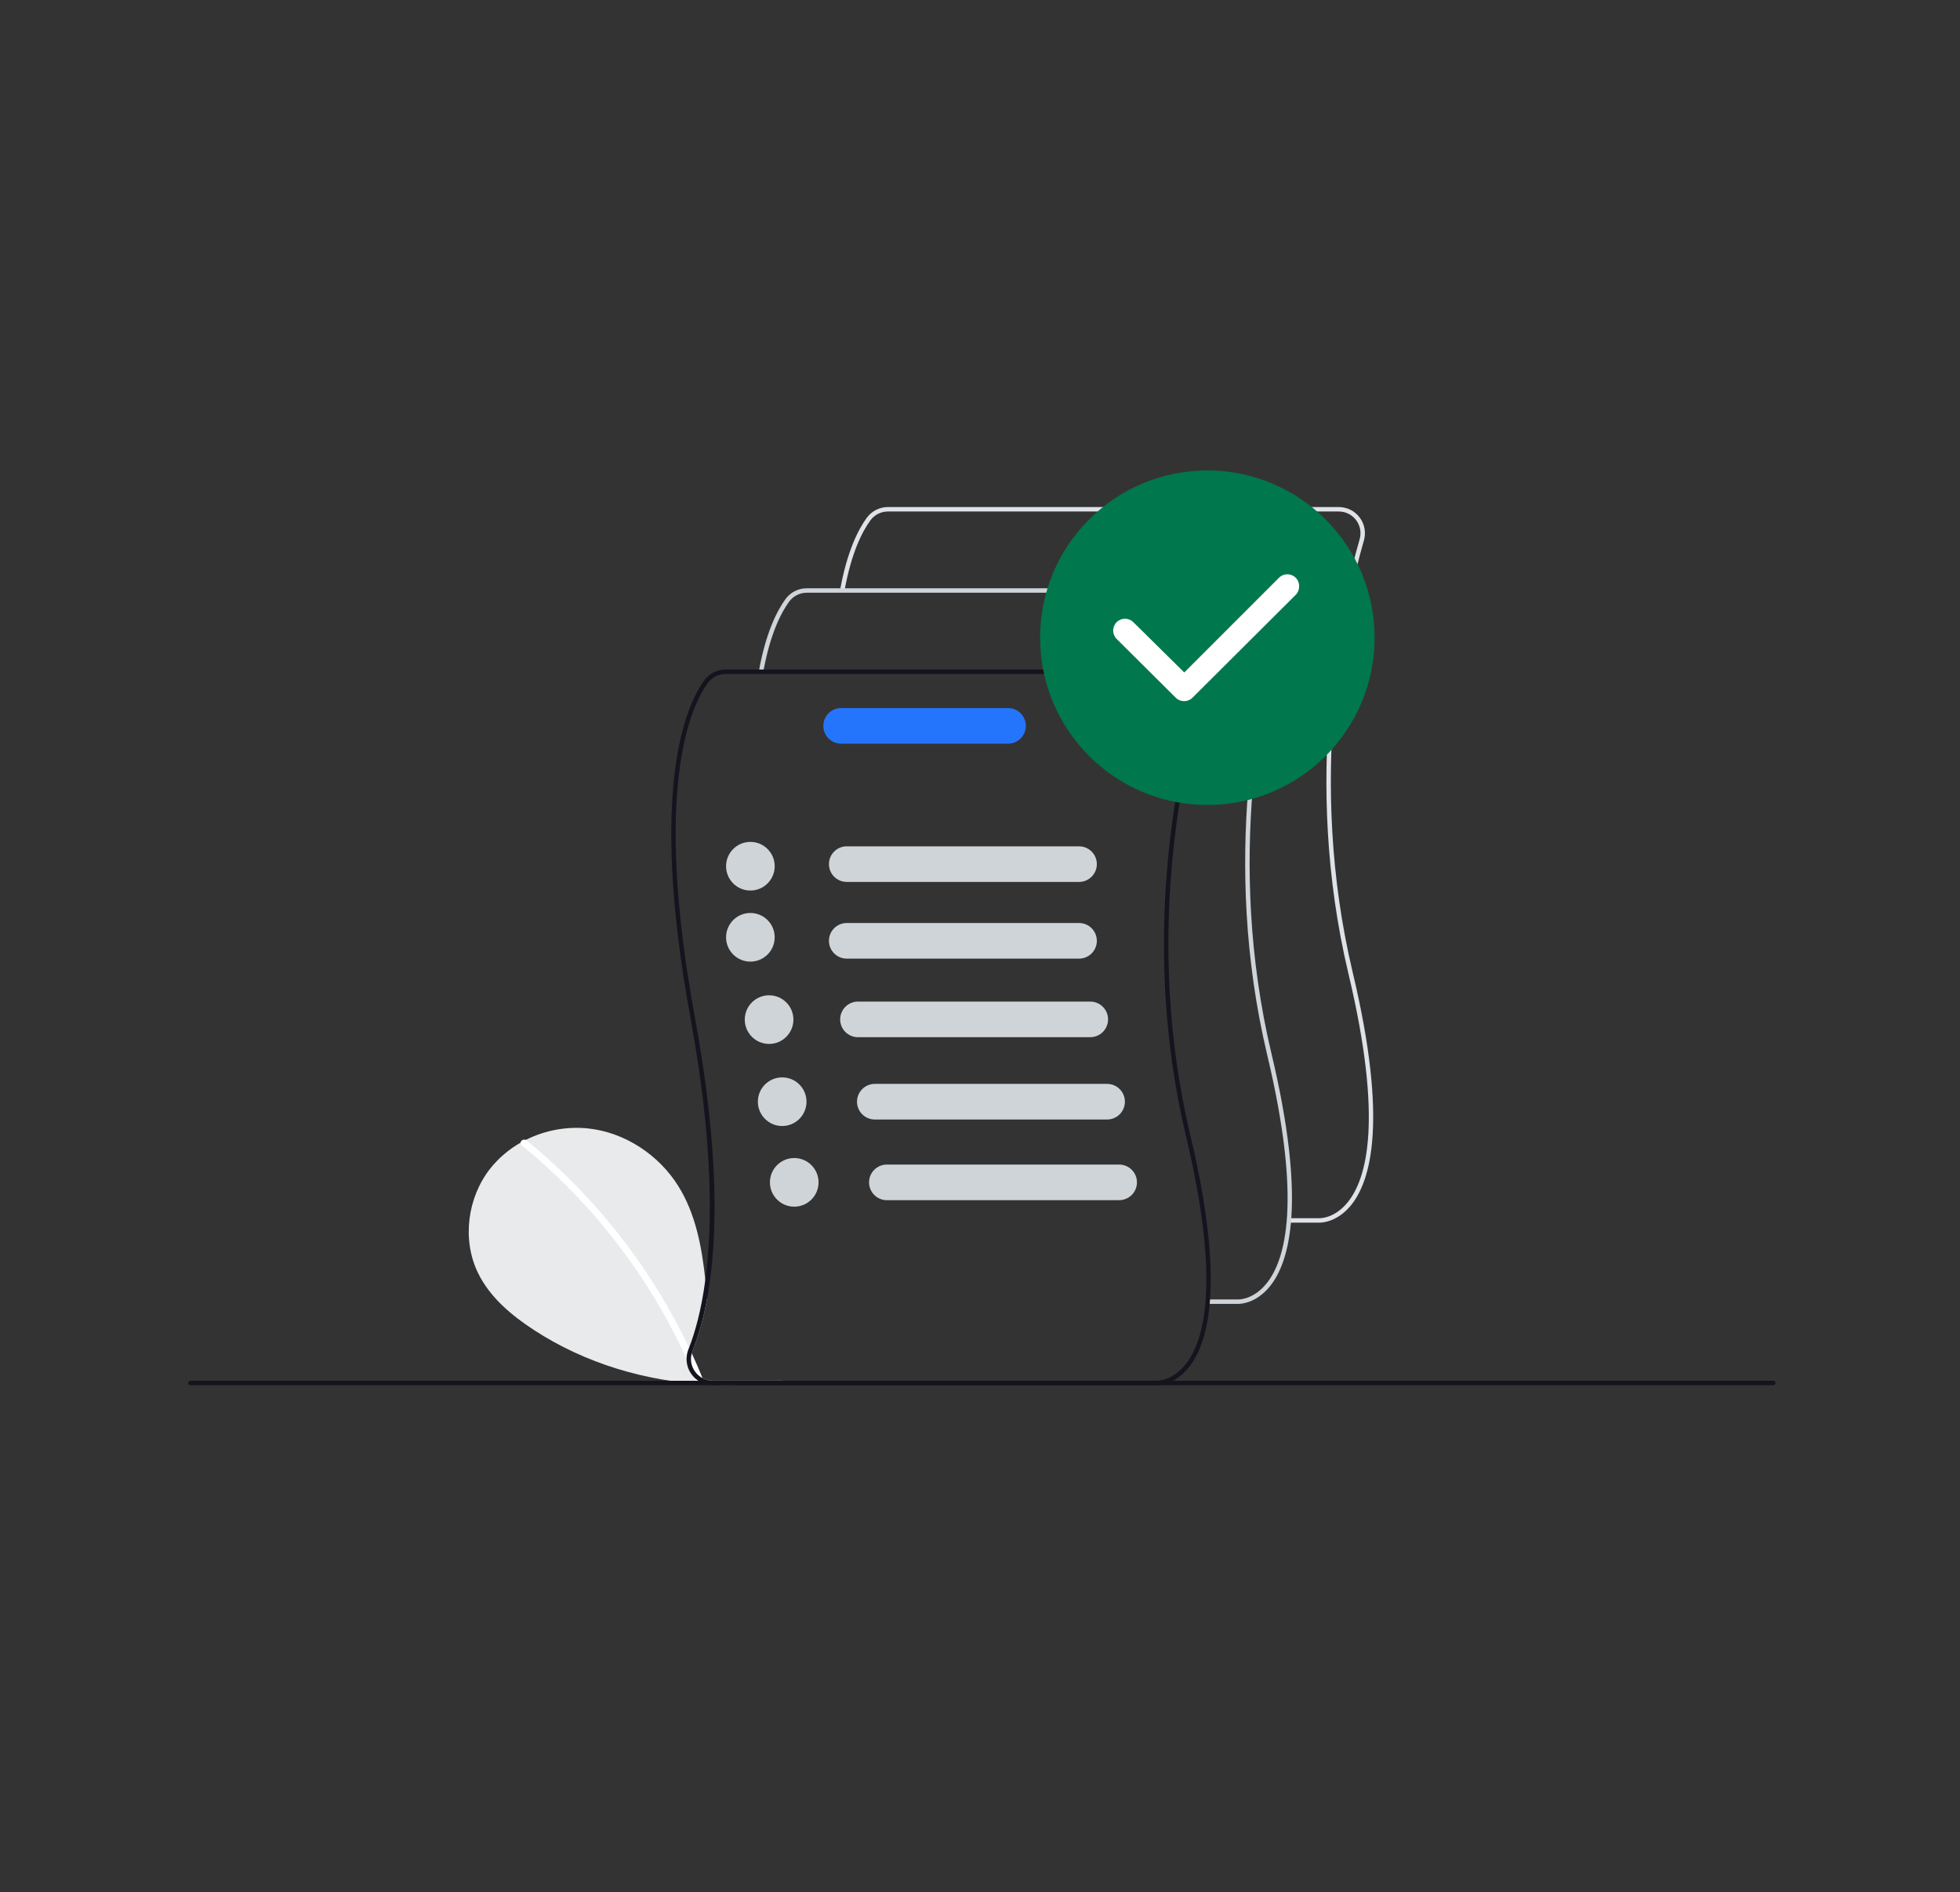 <svg width="375" height="362" viewBox="0 0 375 362" fill="none" xmlns="http://www.w3.org/2000/svg">
<rect x="0" y="0" width="375" height="362" fill="#333333" stroke="none"/>
<g clip-path="url(#clip0_2089_75080)">
<path d="M149.706 264.14C144.905 264.847 140.045 265.082 135.198 264.841C123.51 264.251 112.015 260.851 102.192 254.459C97.836 251.625 93.681 248.143 91.427 243.465C88.367 237.113 89.437 229.072 93.806 223.539C95.4 221.544 97.361 219.871 99.583 218.611C99.912 218.425 100.248 218.246 100.588 218.075C104.29 216.213 108.448 215.452 112.57 215.881C119.577 216.647 126.044 220.927 129.78 226.907C133.108 232.239 134.267 238.53 134.951 244.836C135.08 246.024 135.191 247.216 135.298 248.401C134.703 251.832 133.766 255.196 132.503 258.442C132.439 258.601 132.386 258.763 132.346 258.929C133.061 260.482 133.743 262.05 134.389 263.632C134.997 263.961 135.677 264.134 136.368 264.133H149.677L149.706 264.14Z" fill="#E9EAEB"/>
<path d="M134.112 264.445C134.024 264.484 133.929 264.506 133.832 264.508C133.736 264.51 133.639 264.493 133.55 264.458C133.46 264.422 133.378 264.37 133.308 264.302C133.239 264.235 133.184 264.154 133.146 264.066C133.089 263.93 133.035 263.794 132.978 263.658C132.462 262.405 131.922 261.164 131.357 259.936C124.118 244.08 113.32 230.107 99.803 219.103C99.726 219.048 99.664 218.974 99.625 218.888C99.586 218.802 99.571 218.706 99.581 218.612C99.601 218.504 99.645 218.402 99.709 218.314C99.774 218.225 99.858 218.152 99.954 218.101C100.051 218.049 100.158 218.02 100.268 218.016C100.377 218.011 100.486 218.032 100.587 218.075C100.641 218.1 100.691 218.131 100.737 218.169C106.52 222.879 111.826 228.147 116.576 233.897C121.328 239.642 125.512 245.833 129.07 252.385C130.04 254.174 130.961 255.988 131.832 257.828C132.004 258.193 132.176 258.561 132.344 258.93C133.06 260.483 133.741 262.051 134.388 263.632C134.399 263.658 134.409 263.686 134.42 263.711C134.453 263.779 134.471 263.853 134.473 263.928C134.475 264.003 134.461 264.078 134.432 264.148C134.403 264.217 134.359 264.28 134.304 264.331C134.249 264.382 134.184 264.421 134.112 264.445Z" fill="white"/>
<path d="M339.291 265H36.427C36.314 265 36.206 264.955 36.126 264.875C36.047 264.795 36.002 264.687 36.002 264.574C36.002 264.461 36.047 264.353 36.126 264.273C36.206 264.193 36.314 264.148 36.427 264.148H339.291C339.404 264.148 339.512 264.193 339.592 264.273C339.671 264.353 339.716 264.461 339.716 264.574C339.716 264.687 339.671 264.795 339.592 264.875C339.512 264.955 339.404 265 339.291 265Z" fill="#15141E"/>
<path d="M252.469 233.9C252.421 233.9 252.39 233.899 252.38 233.898L246.604 233.899V233.047H252.401C252.535 233.052 255.273 233.129 257.796 230.068C261.556 225.505 264.643 214.211 258.001 186.313C249.07 148.801 256.519 115.661 260.136 103.154C260.314 102.535 260.346 101.883 260.229 101.25C260.112 100.617 259.85 100.019 259.462 99.505C259.075 98.991 258.573 98.574 257.996 98.287C257.42 98 256.785 97.851 256.141 97.852H169.882C169.226 97.853 168.579 98.008 167.995 98.305C167.41 98.603 166.904 99.034 166.518 99.564C164.985 101.672 162.883 105.721 161.567 113.043L160.729 112.893C162.073 105.411 164.244 101.243 165.829 99.063C166.295 98.425 166.904 97.905 167.608 97.547C168.313 97.188 169.091 97.001 169.882 97H256.141C256.917 96.999 257.682 97.179 258.377 97.525C259.071 97.871 259.676 98.374 260.143 98.993C260.61 99.613 260.926 100.333 261.067 101.096C261.208 101.859 261.169 102.645 260.954 103.39C257.356 115.832 249.945 148.801 258.83 186.116C265.565 214.406 262.327 225.945 258.425 230.644C255.851 233.743 253.015 233.9 252.469 233.9Z" fill="#DFE2E6"/>
<path d="M236.928 249.442C236.88 249.442 236.849 249.441 236.839 249.44L231.063 249.441V248.589H236.86C236.995 248.593 239.732 248.671 242.255 245.61C246.015 241.047 249.102 229.753 242.46 201.855C233.529 164.343 240.978 131.203 244.595 118.696C244.773 118.077 244.805 117.425 244.688 116.792C244.571 116.159 244.309 115.561 243.921 115.047C243.534 114.533 243.032 114.116 242.455 113.829C241.879 113.542 241.244 113.393 240.6 113.394H154.341C153.685 113.395 153.038 113.55 152.454 113.847C151.869 114.145 151.363 114.576 150.977 115.106C149.444 117.214 147.342 121.263 146.026 128.585L145.188 128.435C146.532 120.953 148.703 116.785 150.288 114.605C150.754 113.967 151.363 113.447 152.068 113.089C152.772 112.73 153.55 112.543 154.341 112.542H240.6C241.376 112.541 242.141 112.721 242.836 113.067C243.53 113.413 244.135 113.916 244.602 114.535C245.069 115.155 245.385 115.875 245.526 116.638C245.667 117.401 245.628 118.187 245.413 118.932C241.815 131.374 234.404 164.343 243.289 201.658C250.024 229.948 246.786 241.487 242.884 246.186C240.31 249.285 237.474 249.442 236.928 249.442Z" fill="#CFD4D9"/>
<path d="M227.746 217.202C218.86 179.886 226.271 146.916 229.872 134.476C230.086 133.73 230.124 132.945 229.983 132.182C229.842 131.419 229.526 130.7 229.059 130.08C228.592 129.46 227.988 128.957 227.294 128.611C226.599 128.265 225.834 128.084 225.058 128.084H138.797C138.007 128.085 137.229 128.272 136.525 128.63C135.821 128.989 135.211 129.508 134.746 130.146C131.264 134.934 124.038 150.813 132.108 194.749C136.424 218.254 136.36 234.279 134.95 244.836C134.159 250.781 132.939 254.989 131.833 257.827L131.715 258.128C131.482 258.702 131.36 259.315 131.357 259.935C131.349 260.635 131.489 261.328 131.768 261.97C132.048 262.611 132.46 263.186 132.978 263.657C133.316 263.973 133.698 264.238 134.112 264.444C134.457 264.62 134.821 264.753 135.197 264.841C135.58 264.935 135.973 264.982 136.367 264.981H221.297C221.308 264.981 221.336 264.985 221.386 264.985C221.93 264.985 224.768 264.827 227.341 261.728C231.242 257.029 234.481 245.491 227.746 217.202ZM226.712 261.152C224.189 264.215 221.451 264.136 221.318 264.133H136.367C135.687 264.133 135.017 263.966 134.416 263.647C133.816 263.328 133.302 262.867 132.921 262.304C132.585 261.817 132.36 261.263 132.26 260.68C132.161 260.097 132.189 259.5 132.344 258.929C132.385 258.763 132.438 258.601 132.502 258.443C133.765 255.197 134.701 251.833 135.297 248.401C137.315 237.396 137.691 220.415 132.946 194.595C124.937 150.985 132.019 135.346 135.433 130.647C135.82 130.118 136.326 129.687 136.911 129.39C137.495 129.093 138.141 128.938 138.797 128.936H225.058C225.702 128.936 226.337 129.085 226.913 129.372C227.489 129.659 227.99 130.076 228.377 130.59C228.765 131.104 229.027 131.701 229.144 132.334C229.261 132.966 229.23 133.618 229.052 134.236C225.434 146.744 217.987 179.886 226.919 217.398C233.561 245.294 230.473 256.589 226.712 261.152Z" fill="#15141E"/>
<path d="M206.449 168.718H162.006C161.103 168.718 160.236 168.359 159.597 167.72C158.958 167.081 158.6 166.215 158.6 165.311C158.6 164.408 158.958 163.541 159.597 162.903C160.236 162.264 161.103 161.905 162.006 161.905H206.449C207.352 161.905 208.219 162.264 208.857 162.903C209.496 163.541 209.855 164.408 209.855 165.311C209.855 166.215 209.496 167.081 208.857 167.72C208.219 168.359 207.352 168.718 206.449 168.718Z" fill="#CFD4D9"/>
<path d="M206.449 183.391H162.006C161.103 183.391 160.236 183.032 159.597 182.393C158.958 181.754 158.6 180.888 158.6 179.984C158.6 179.081 158.958 178.214 159.597 177.575C160.236 176.937 161.103 176.578 162.006 176.578H206.449C207.352 176.578 208.219 176.937 208.857 177.575C209.496 178.214 209.855 179.081 209.855 179.984C209.855 180.888 209.496 181.754 208.857 182.393C208.219 183.032 207.352 183.391 206.449 183.391Z" fill="#CFD4D9"/>
<path d="M208.595 198.421H164.153C163.249 198.421 162.383 198.062 161.744 197.423C161.105 196.784 160.746 195.918 160.746 195.014C160.746 194.111 161.105 193.244 161.744 192.606C162.383 191.967 163.249 191.608 164.153 191.608H208.595C209.499 191.608 210.365 191.967 211.004 192.606C211.643 193.244 212.002 194.111 212.002 195.014C212.002 195.918 211.643 196.784 211.004 197.423C210.365 198.062 209.499 198.421 208.595 198.421Z" fill="#CFD4D9"/>
<path d="M211.818 214.168H167.375C166.472 214.168 165.605 213.809 164.966 213.17C164.328 212.531 163.969 211.664 163.969 210.761C163.969 209.858 164.328 208.991 164.966 208.352C165.605 207.713 166.472 207.354 167.375 207.354H211.818C212.721 207.354 213.588 207.713 214.227 208.352C214.865 208.991 215.224 209.858 215.224 210.761C215.224 211.664 214.865 212.531 214.227 213.17C213.588 213.809 212.721 214.168 211.818 214.168Z" fill="#CFD4D9"/>
<path d="M192.869 142.268H160.933C160.486 142.268 160.042 142.18 159.629 142.009C159.215 141.838 158.839 141.587 158.522 141.271C158.206 140.955 157.954 140.579 157.783 140.166C157.612 139.752 157.523 139.309 157.523 138.861C157.523 138.413 157.612 137.97 157.783 137.557C157.954 137.143 158.206 136.767 158.522 136.451C158.839 136.135 159.215 135.884 159.629 135.713C160.042 135.542 160.486 135.454 160.933 135.455H192.869C193.773 135.455 194.639 135.813 195.278 136.452C195.917 137.091 196.276 137.958 196.276 138.861C196.276 139.765 195.917 140.631 195.278 141.27C194.639 141.909 193.773 142.268 192.869 142.268Z" fill="#2575FC"/>
<path d="M149.652 215.413C152.222 215.413 154.305 213.33 154.305 210.76C154.305 208.191 152.222 206.108 149.652 206.108C147.083 206.108 145 208.191 145 210.76C145 213.33 147.083 215.413 149.652 215.413Z" fill="#CFD4D9"/>
<path d="M147.148 199.709C149.718 199.709 151.801 197.626 151.801 195.057C151.801 192.487 149.718 190.404 147.148 190.404C144.579 190.404 142.496 192.487 142.496 195.057C142.496 197.626 144.579 199.709 147.148 199.709Z" fill="#CFD4D9"/>
<path d="M143.568 183.963C146.138 183.963 148.221 181.88 148.221 179.311C148.221 176.741 146.138 174.658 143.568 174.658C140.999 174.658 138.916 176.741 138.916 179.311C138.916 181.88 140.999 183.963 143.568 183.963Z" fill="#CFD4D9"/>
<path d="M143.568 170.364C146.138 170.364 148.221 168.281 148.221 165.711C148.221 163.142 146.138 161.059 143.568 161.059C140.999 161.059 138.916 163.142 138.916 165.711C138.916 168.281 140.999 170.364 143.568 170.364Z" fill="#CFD4D9"/>
<path d="M214.123 229.599H169.68C168.776 229.599 167.91 229.24 167.271 228.601C166.632 227.962 166.273 227.096 166.273 226.192C166.273 225.289 166.632 224.422 167.271 223.783C167.91 223.145 168.776 222.786 169.68 222.786H214.123C215.026 222.786 215.892 223.145 216.531 223.783C217.17 224.422 217.529 225.289 217.529 226.192C217.529 227.096 217.17 227.962 216.531 228.601C215.892 229.24 215.026 229.599 214.123 229.599Z" fill="#CFD4D9"/>
<path d="M151.959 230.844C154.528 230.844 156.611 228.761 156.611 226.191C156.611 223.622 154.528 221.539 151.959 221.539C149.39 221.539 147.307 223.622 147.307 226.191C147.307 228.761 149.39 230.844 151.959 230.844Z" fill="#CFD4D9"/>
</g>
<path d="M231 154C248.673 154 263 139.673 263 122C263 104.327 248.673 90 231 90C213.327 90 199 104.327 199 122C199 139.673 213.327 154 231 154Z" fill="#00774C"/>
<path fill-rule="evenodd" clip-rule="evenodd" d="M228.154 133.476L247.903 113.795C248.787 112.912 248.788 111.408 247.905 110.525C247.021 109.641 245.587 109.641 244.704 110.525L226.584 128.644L216.839 119.028L216.837 119.026C215.953 118.145 214.521 118.146 213.638 119.028C212.755 119.912 212.757 121.348 213.64 122.231L224.954 133.477C225.837 134.359 227.271 134.358 228.154 133.476ZM245.423 111.029C245.975 110.586 246.785 110.62 247.297 111.132C247.846 111.68 247.846 112.641 247.297 113.189L227.547 132.871C227.511 132.907 227.473 132.941 227.434 132.972C227.474 132.941 227.512 132.906 227.548 132.87L247.298 113.188C247.847 112.64 247.847 111.68 247.298 111.131C246.786 110.619 245.975 110.585 245.423 111.029ZM214.354 119.535C214.906 119.089 215.719 119.122 216.232 119.635L226.587 129.853L226.588 129.852L216.233 119.635C215.72 119.121 214.906 119.088 214.354 119.535Z" fill="white"/>
<defs>
<clipPath id="clip0_2089_75080">
<rect width="303.716" height="168" fill="white" transform="translate(36 97)"/>
</clipPath>
</defs>
</svg>
